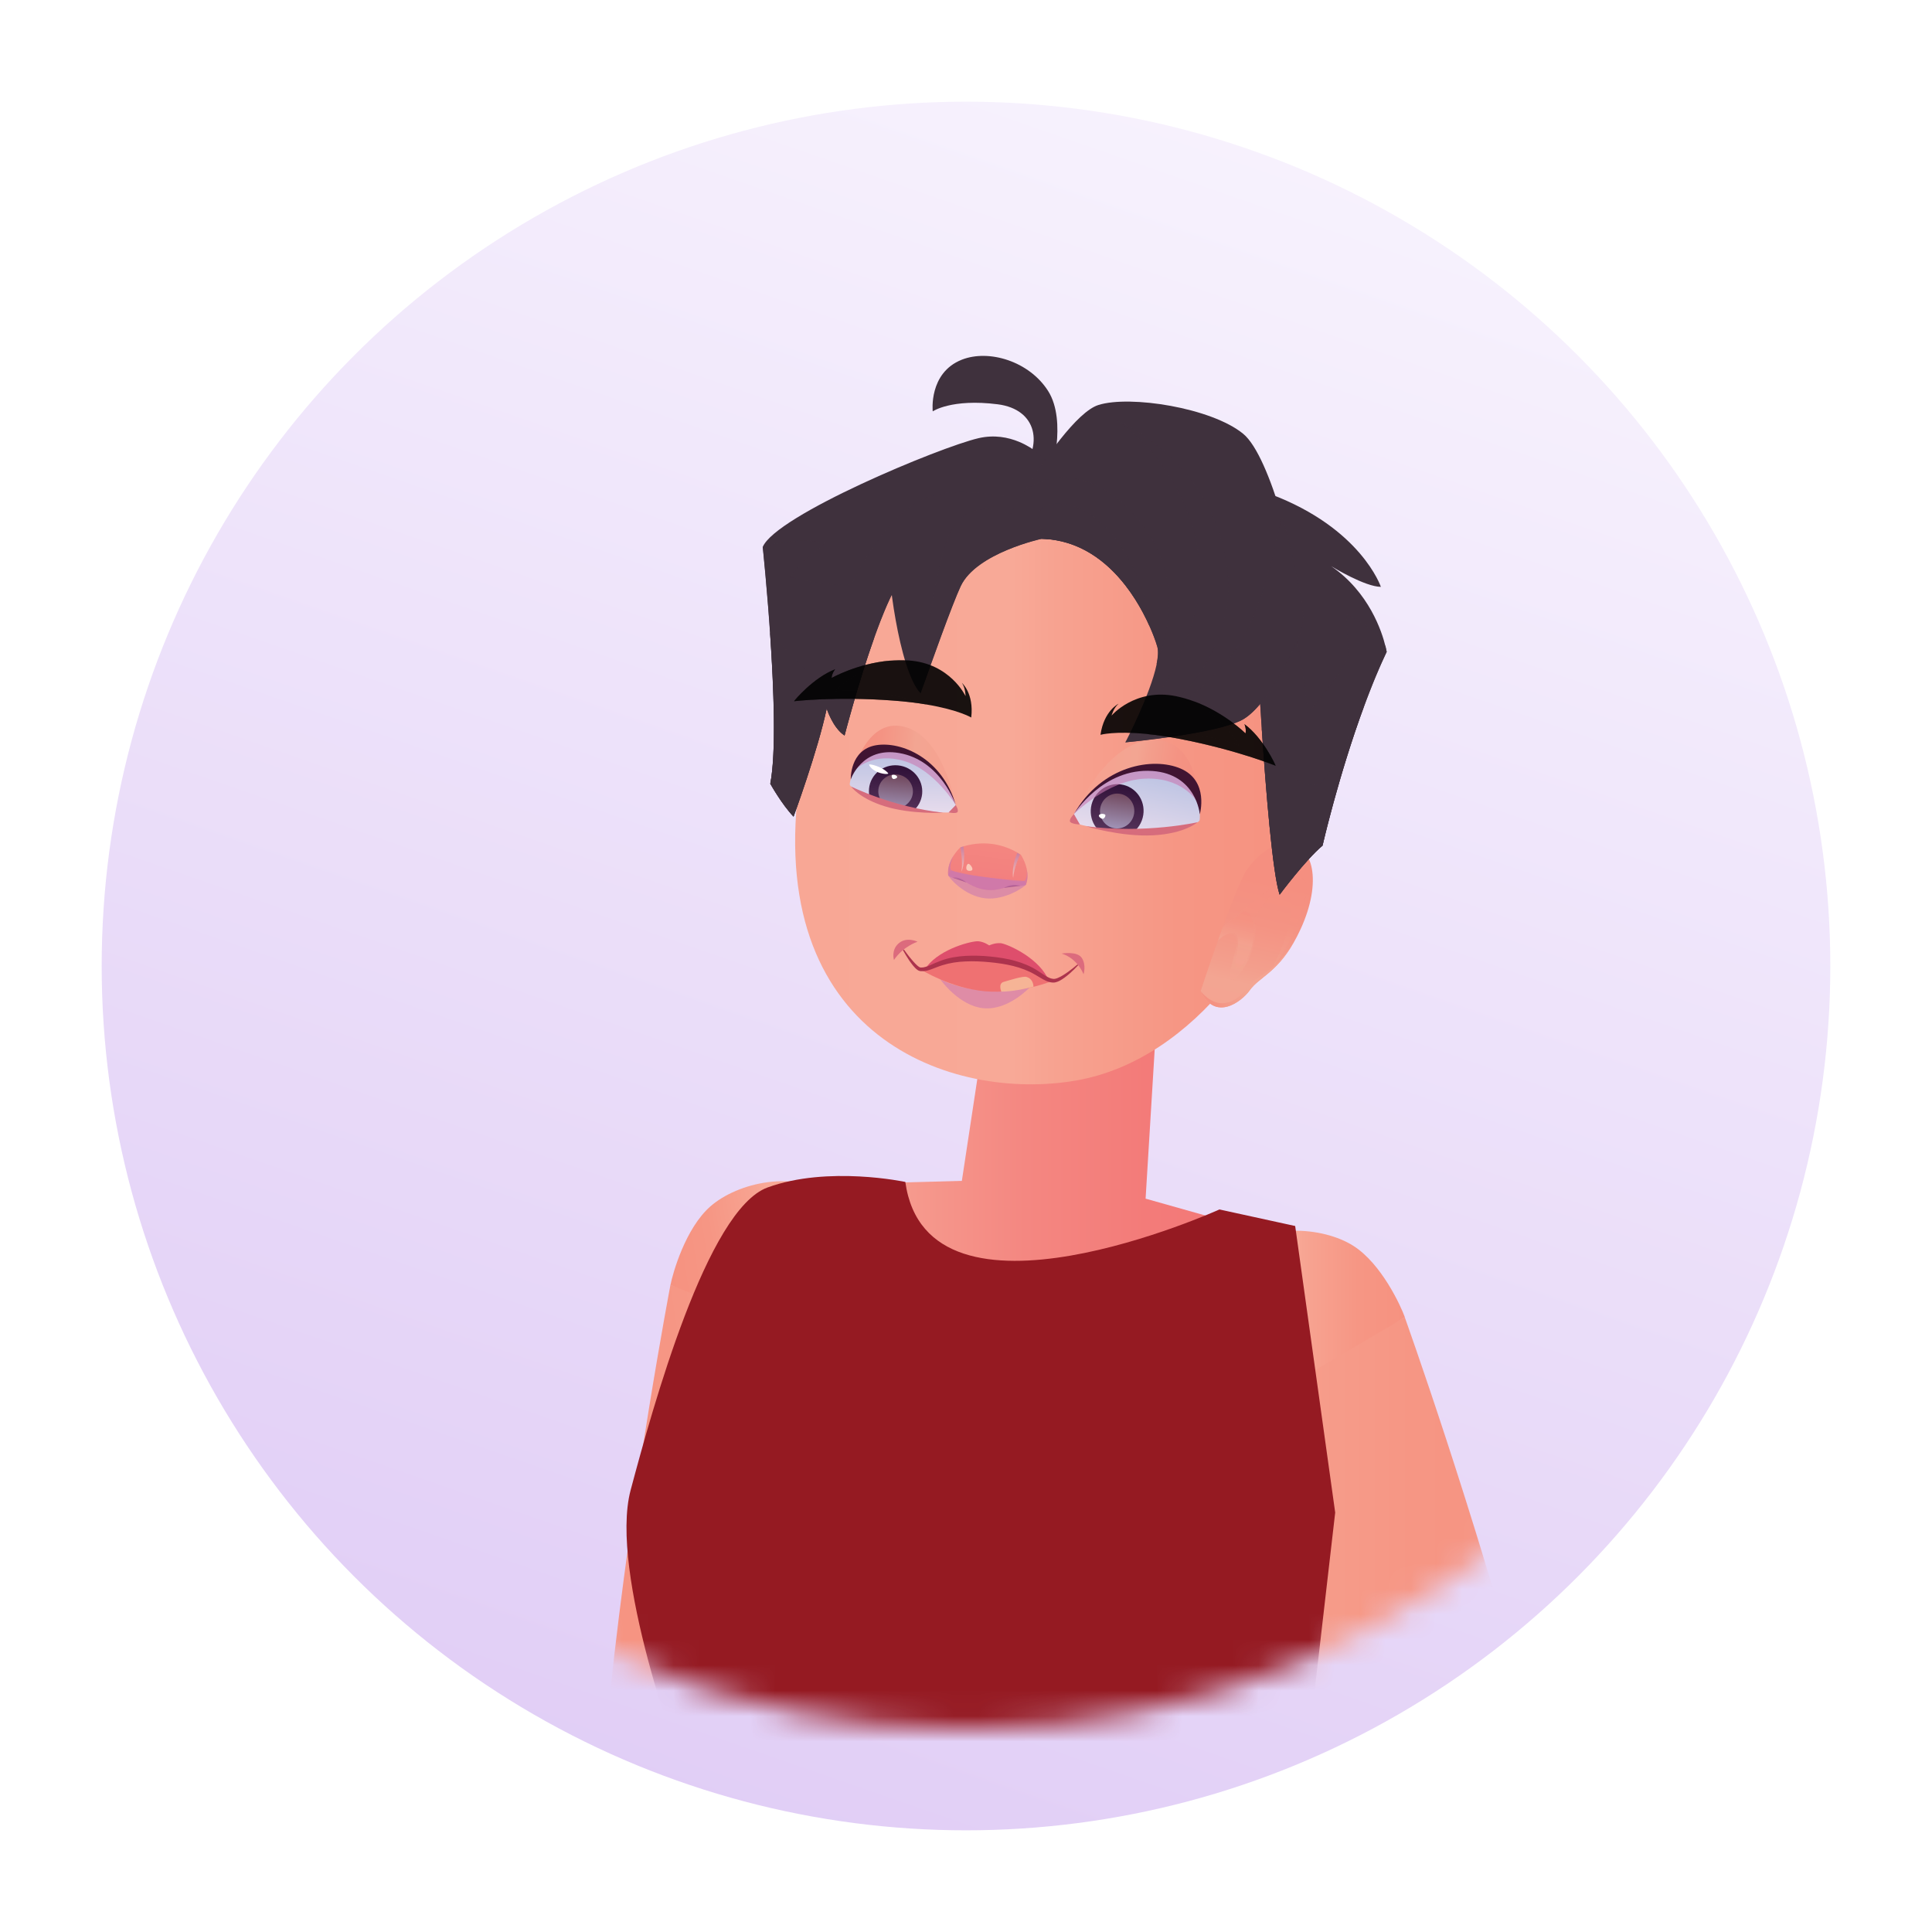 <svg width="76" height="76" viewBox="0 0 76 76" fill="none" xmlns="http://www.w3.org/2000/svg">
<g filter="url(#filter0_d_477_4469)">
<circle cx="38" cy="34" r="34" fill="url(#paint0_linear_477_4469)"/>
</g>
<mask id="mask0_477_4469" style="mask-type:alpha" maskUnits="userSpaceOnUse" x="4" y="0" width="68" height="68">
<circle cx="38" cy="34" r="34" fill="#D9D9D9"/>
</mask>
<g mask="url(#mask0_477_4469)">
<path d="M31.527 79.299L46.661 82.659C48.649 82.208 52.296 82.612 53.351 83.131C55.146 84.013 53.386 84.998 53.386 84.998C54.682 86.069 53.11 86.529 53.11 86.529C54.651 87.273 52.908 88.167 52.908 88.167C54.515 89.572 52.109 90.534 48.841 89.574C47.625 89.218 46.976 88.511 46.638 87.765C42.272 87.678 28.453 86.953 25.36 85.041C20.368 81.957 26.374 50.545 26.374 50.545L33.54 52.958L31.527 79.295V79.299Z" fill="url(#paint1_linear_477_4469)"/>
<path d="M33.509 53.373C34.589 51.739 34.109 48.129 32.827 47.123C31.331 45.951 28.997 46.528 27.942 47.459C26.957 48.327 26.465 50.088 26.374 50.55" fill="url(#paint2_linear_477_4469)"/>
<path d="M54.631 81.023L40.2 86.689C38.164 86.551 34.624 87.517 33.662 88.191C32.026 89.341 33.915 90.041 33.915 90.041C32.801 91.3 34.426 91.513 34.426 91.513C33.019 92.485 34.88 93.099 34.88 93.099C33.509 94.737 36.035 95.314 39.116 93.859C40.261 93.318 40.793 92.52 41.011 91.731C45.312 90.969 58.85 88.111 61.609 85.743C66.062 81.921 55.261 51.821 55.261 51.821L48.557 55.315L54.627 81.021L54.631 81.023Z" fill="url(#paint3_linear_477_4469)"/>
<path d="M48.655 55.715C47.336 54.268 47.25 50.626 48.358 49.435C49.654 48.044 52.049 48.252 53.237 49.008C54.346 49.713 55.106 51.376 55.265 51.819" fill="url(#paint4_linear_477_4469)"/>
<path d="M27.378 63.963L28.857 83.138L52.618 79.989L45.695 67.921L27.378 63.963Z" fill="url(#paint5_linear_477_4469)"/>
<path d="M39.011 38.719L37.837 46.452L31.841 46.614L38.958 55.353L49.954 48.531L45.065 47.152L45.705 36.656L39.011 38.719Z" fill="url(#paint6_linear_477_4469)"/>
<path d="M41.685 20.049C41.685 20.049 32.936 20.365 31.467 30.588C29.998 40.812 37.469 43.34 42.311 42.508C47.153 41.675 50.359 36.434 51.008 33.391C51.66 30.347 49.62 20.154 41.683 20.051L41.685 20.049Z" fill="url(#paint7_linear_477_4469)"/>
<path opacity="0.2" d="M47.067 70.314L45.695 67.921L27.378 63.963L27.976 71.715C33.285 72.149 40.83 72.244 47.067 70.316V70.314Z" fill="#201829"/>
<path d="M35.615 46.495C35.615 46.495 32.58 45.844 30.196 46.711C27.812 47.579 25.676 55.365 24.808 58.616C23.941 61.868 26.801 69.44 26.801 69.44C26.801 69.44 44.007 73.124 51.377 69.44L52.523 59.5C52.523 59.5 51.343 51.046 50.949 48.228L47.97 47.577C47.97 47.577 36.481 52.779 35.613 46.493L35.615 46.495Z" fill="#951A22"/>
<path d="M37.586 31.933C37.819 31.89 37.034 29.99 35.647 29.553C33.972 29.026 33.447 30.534 33.426 30.849C33.405 31.165 36.463 32.144 37.584 31.933H37.586Z" fill="url(#paint8_linear_477_4469)"/>
<path d="M34.185 31.027C34.171 31.171 34.19 31.309 34.233 31.439C34.243 31.468 35.9 31.921 35.916 31.907C36.114 31.742 36.248 31.503 36.275 31.229C36.328 30.666 35.904 30.164 35.327 30.108C34.75 30.052 34.239 30.462 34.185 31.027Z" fill="url(#paint9_linear_477_4469)"/>
<path style="mix-blend-mode:multiply" d="M34.553 31.062C34.518 31.427 34.794 31.752 35.169 31.789C35.544 31.826 35.873 31.559 35.909 31.194C35.944 30.829 35.667 30.504 35.292 30.467C34.917 30.43 34.588 30.697 34.553 31.062Z" fill="url(#paint10_linear_477_4469)"/>
<path d="M37.561 31.563C37.561 31.563 37.1 28.962 35.565 28.587C34.029 28.21 33.519 30.51 33.519 30.51C33.519 30.51 34.001 29.323 35.468 29.543C36.935 29.766 37.559 31.563 37.559 31.563H37.561Z" fill="url(#paint11_linear_477_4469)"/>
<path d="M37.596 31.668L37.315 31.96C37.315 31.96 37.629 32.022 37.67 31.936C37.711 31.849 37.596 31.668 37.596 31.668Z" fill="#D66C7C"/>
<path d="M37.104 31.97C37.104 31.97 35.863 32.04 34.829 31.725C33.795 31.41 33.48 30.938 33.48 30.938C33.48 30.938 35.08 31.742 37.104 31.97Z" fill="#D66C7C"/>
<path d="M34.932 30.407C34.994 30.474 34.681 30.458 34.458 30.343C34.258 30.24 34.172 30.093 34.192 30.073C34.215 30.05 34.691 30.143 34.932 30.407Z" fill="white"/>
<path d="M35.103 30.483C35.194 30.46 35.293 30.518 35.293 30.565C35.293 30.613 35.177 30.662 35.128 30.637C35.078 30.613 35.051 30.495 35.103 30.483Z" fill="white"/>
<g style="mix-blend-mode:multiply" opacity="0.6">
<path d="M37.596 31.668C37.596 31.668 36.77 30.293 35.569 29.937C34.367 29.581 33.708 30.23 33.708 30.23C33.708 30.23 33.964 29.337 35.556 29.609C37.149 29.883 37.596 31.668 37.596 31.668Z" fill="#C978B1"/>
</g>
<path d="M37.596 31.668C37.596 31.668 37.017 29.904 35.369 29.622C33.898 29.368 33.467 30.66 33.467 30.66C33.467 30.66 33.422 29.49 34.464 29.315C35.458 29.15 37.073 29.834 37.596 31.668Z" fill="#401432"/>
<path d="M42.184 32.327C41.933 32.212 43.349 30.284 45.038 30.174C47.08 30.042 47.253 31.895 47.191 32.26C47.127 32.622 43.396 32.88 42.184 32.327Z" fill="url(#paint12_linear_477_4469)"/>
<path d="M44.974 32.055C44.927 32.37 44.748 32.634 44.502 32.795C44.468 32.818 43.145 32.587 43.116 32.548C42.953 32.329 42.875 32.047 42.918 31.755C43.005 31.175 43.534 30.776 44.101 30.858C44.669 30.941 45.061 31.476 44.974 32.055Z" fill="url(#paint13_linear_477_4469)"/>
<path style="mix-blend-mode:multiply" d="M44.613 32.002C44.558 32.377 44.214 32.636 43.845 32.583C43.476 32.529 43.222 32.181 43.278 31.806C43.334 31.431 43.678 31.171 44.047 31.225C44.416 31.279 44.669 31.627 44.613 32.002Z" fill="url(#paint14_linear_477_4469)"/>
<path d="M42.315 31.913C42.315 31.913 43.559 29.101 45.401 29.101C47.243 29.101 47.181 31.843 47.181 31.843C47.181 31.843 46.965 30.366 45.244 30.207C43.522 30.051 42.316 31.911 42.316 31.911L42.315 31.913Z" fill="url(#paint15_linear_477_4469)"/>
<path d="M42.247 32.025L42.481 32.435C42.481 32.435 42.111 32.416 42.088 32.309C42.065 32.2 42.245 32.027 42.245 32.027L42.247 32.025Z" fill="#D66C7C"/>
<path d="M42.72 32.502C42.72 32.502 44.102 32.927 45.361 32.859C46.62 32.791 47.106 32.344 47.106 32.344C47.106 32.344 45.073 32.809 42.72 32.502Z" fill="#D66C7C"/>
<path d="M43.464 32.039C43.367 31.989 43.239 32.024 43.227 32.08C43.214 32.134 43.33 32.222 43.391 32.208C43.453 32.193 43.517 32.068 43.464 32.039Z" fill="white"/>
<g style="mix-blend-mode:multiply" opacity="0.6">
<path d="M42.247 32.024C42.247 32.024 43.564 30.699 45.023 30.631C46.481 30.561 47.046 31.478 47.046 31.478C47.046 31.478 47.005 30.397 45.126 30.263C43.246 30.129 42.245 32.024 42.245 32.024H42.247Z" fill="#C978B1"/>
</g>
<path d="M42.246 32.024C42.246 32.024 43.392 30.191 45.335 30.329C47.069 30.452 47.197 32.032 47.197 32.032C47.197 32.032 47.574 30.72 46.443 30.234C45.366 29.77 43.348 30.096 42.246 32.024Z" fill="#401432"/>
<path d="M37.298 34.421C37.298 34.421 37.316 34.509 37.64 34.561C37.963 34.612 38.233 34.934 38.783 35C39.333 35.066 39.644 34.816 39.97 34.843C40.295 34.87 40.361 34.792 40.361 34.792C40.436 34.586 40.429 34.375 40.39 34.19V34.184C40.32 33.86 40.155 33.619 40.155 33.619C39.428 33.151 38.598 33.053 37.778 33.333C37.778 33.333 37.638 33.459 37.508 33.66V33.663C37.382 33.858 37.267 34.126 37.3 34.423L37.298 34.421Z" fill="url(#paint16_linear_477_4469)"/>
<path d="M38.011 34.711C38.011 34.711 37.786 34.466 37.467 34.522L38.011 34.711Z" fill="#812852"/>
<path d="M40.139 34.845C40.139 34.845 39.834 34.713 39.49 34.926L40.139 34.845Z" fill="#812852"/>
<g style="mix-blend-mode:multiply" opacity="0.6">
<path d="M37.298 34.421C37.298 34.421 37.316 34.509 37.64 34.561C37.963 34.612 38.233 34.934 38.783 35C39.333 35.066 39.645 34.816 39.97 34.843C40.296 34.87 40.361 34.792 40.361 34.792C40.436 34.586 40.429 34.376 40.39 34.19C40.397 34.244 40.423 34.588 40.285 34.654C40.133 34.726 39.342 34.577 38.839 34.516C38.338 34.456 37.485 34.353 37.405 34.209C37.329 34.071 37.489 33.696 37.506 33.663C37.38 33.858 37.265 34.126 37.298 34.423V34.421Z" fill="#C978B1"/>
</g>
<path style="mix-blend-mode:multiply" opacity="0.6" d="M37.777 33.331C37.777 33.331 37.889 33.906 37.821 34.291C37.821 34.291 38 33.928 37.897 33.294L37.777 33.333V33.331Z" fill="url(#paint17_linear_477_4469)"/>
<path style="mix-blend-mode:multiply" opacity="0.6" d="M40.127 33.615C40.127 33.615 39.882 34.147 39.855 34.536C39.855 34.536 39.769 34.143 40.018 33.549L40.125 33.615H40.127Z" fill="url(#paint18_linear_477_4469)"/>
<g style="mix-blend-mode:multiply" opacity="0.6">
<path d="M40.288 34.651C40.288 34.651 40.353 34.744 40.364 34.79C40.374 34.835 39.562 35.434 38.742 35.336C37.922 35.237 37.304 34.505 37.298 34.421C37.294 34.334 37.44 34.246 37.44 34.246C37.44 34.246 38.069 34.423 38.841 34.516C39.614 34.608 40.288 34.654 40.288 34.654V34.651Z" fill="#C978B1"/>
</g>
<path d="M38.211 34.248C38.334 34.196 38.153 33.978 38.097 33.98C38.041 33.98 37.996 34.101 38.017 34.184C38.037 34.266 38.159 34.268 38.211 34.246V34.248Z" fill="#FBC9B8"/>
<path d="M51.167 36.539C51.07 36.749 50.975 36.934 50.88 37.099L50.874 37.108C50.194 38.28 49.531 38.441 49.162 38.956C48.843 39.401 47.802 40.202 47.233 38.991L47.231 38.987C47.231 38.987 48.573 34.895 49.055 34.204C49.055 34.204 49.76 33.166 50.598 33.176C51.676 33.191 52.014 34.689 51.167 36.539Z" fill="url(#paint19_linear_477_4469)"/>
<path style="mix-blend-mode:multiply" opacity="0.6" d="M48.106 36.457C48.106 36.457 50.247 34.493 51.05 34.516C51.854 34.538 51.015 36.43 50.71 37.054C50.405 37.678 50.084 38.014 50.084 38.014C50.084 38.014 50.457 37.281 50.638 36.658C50.9 35.766 50.791 34.924 50.45 34.924C50.111 34.924 49.416 35.962 49.358 36.086C49.301 36.209 49.488 36.496 49.313 37.194C49.138 37.895 48.627 38.579 48.448 38.529C48.269 38.478 48.477 37.928 48.627 37.27C48.778 36.613 48.236 36.623 47.912 36.998L48.106 36.457Z" fill="url(#paint20_linear_477_4469)"/>
<path style="mix-blend-mode:multiply" opacity="0.6" d="M47.912 36.996C47.912 36.996 48.468 36.467 48.652 36.807C48.835 37.147 48.477 37.893 48.644 38.031C48.812 38.169 49.212 37.59 49.297 36.998C49.381 36.405 49.27 35.83 48.92 35.853L48.108 36.455L47.914 36.996H47.912Z" fill="url(#paint21_linear_477_4469)"/>
<path style="mix-blend-mode:multiply" d="M50.874 37.105C50.194 38.278 49.531 38.439 49.162 38.954C48.843 39.399 47.802 40.2 47.233 38.989C47.273 39.04 47.652 39.524 48.163 39.461C48.703 39.392 48.968 38.964 49.261 38.653C49.551 38.34 50.149 38.218 50.874 37.105Z" fill="url(#paint22_linear_477_4469)"/>
<path d="M41.326 18.722C41.326 18.722 41.992 16.582 41.23 15.38C40.49 14.214 38.903 13.728 37.834 14.15C36.524 14.669 36.691 16.182 36.691 16.182C36.691 16.182 37.43 15.673 39.248 15.904C40.799 16.102 41.077 17.507 40.07 18.685L41.326 18.722Z" fill="#3F313D"/>
<path d="M54.547 25.645C53.034 28.827 52.025 33.265 52.025 33.265C51.363 33.817 50.337 35.195 50.337 35.195C49.888 33.856 49.478 26.093 49.478 26.093C49.056 25.246 46.113 21.788 41.834 21.265C37.554 20.742 35.377 22.864 35.377 22.864C34.394 24.372 33.221 28.934 33.221 28.934C32.752 28.623 32.519 27.871 32.519 27.871C32.17 29.529 31.215 32.125 31.215 32.125C30.745 31.633 30.3 30.829 30.3 30.829C30.747 28.536 30.003 21.518 30.003 21.518C30.516 20.278 36.963 17.593 38.492 17.237C39.112 17.093 39.658 17.202 40.091 17.381C40.723 17.645 41.106 18.063 41.106 18.063C42.026 17.321 44.484 17.694 47.139 18.479C48.083 18.757 49.054 19.089 49.987 19.441C53.551 20.783 54.32 23.086 54.32 23.086C53.694 23.078 52.457 22.328 52.363 22.27C53.861 23.299 54.363 24.854 54.501 25.427C54.534 25.567 54.549 25.649 54.549 25.649L54.547 25.645Z" fill="#3F313D"/>
<g style="mix-blend-mode:multiply" opacity="0.9">
<path d="M54.547 25.645C54.229 26.313 53.934 27.036 53.667 27.764C52.657 30.496 52.027 33.263 52.027 33.263C51.365 33.815 50.339 35.193 50.339 35.193C50.059 34.359 49.795 31.038 49.634 28.645C49.538 27.195 49.48 26.09 49.48 26.09C49.057 25.244 46.115 21.786 41.836 21.263C37.556 20.739 35.378 22.862 35.378 22.862C35.057 23.356 34.715 24.178 34.4 25.062C33.755 26.871 33.225 28.932 33.225 28.932C32.755 28.621 32.523 27.869 32.523 27.869C32.174 29.527 31.218 32.123 31.218 32.123C30.749 31.631 30.303 30.827 30.303 30.827C30.543 29.601 30.442 27.03 30.295 24.897C30.168 23.039 30.007 21.514 30.007 21.514C31.618 21.061 32.448 21.378 32.448 21.378C32.448 21.378 31.445 22.182 31.072 22.705C31.072 22.705 32.638 23.088 33.481 23C33.481 23 34.286 21.403 35.158 20.498C36.27 19.345 37.231 19.106 40.117 19.614L41.106 18.059C42.025 17.317 44.483 17.69 47.139 18.475C49.072 20.113 50.706 21.312 51.452 28.05C51.452 28.05 52.812 26.443 53.084 25.753C53.084 25.753 52.958 24.759 52.956 24.18C52.956 24.18 53.955 24.557 54.503 25.421C54.536 25.561 54.551 25.643 54.551 25.643L54.547 25.645Z" fill="#3F313D"/>
</g>
<path d="M50.417 20.28C49.991 18.852 49.449 17.509 48.901 17.062C47.65 16.04 44.452 15.539 43.21 15.931C42.363 16.196 41.057 18.104 40.311 19.291L40.292 19.322C40.008 19.775 39.81 20.117 39.752 20.214L39.742 20.231L39.736 20.243L39.746 20.251C39.74 20.247 39.734 20.243 39.728 20.241C39.728 20.241 39.728 20.241 39.726 20.241C39.071 19.854 38.222 19.522 37.331 19.631C35.422 19.868 35.104 21.566 34.989 21.914C34.873 22.262 35.347 26.373 36.215 27.277C36.215 27.277 36.248 27.183 36.305 27.02C36.588 26.218 37.455 23.777 37.795 23.055C38.411 21.753 40.972 21.197 40.972 21.197C43.937 21.273 45.27 24.572 45.526 25.439C45.575 25.61 45.559 25.86 45.495 26.15C45.25 27.316 44.298 29.146 44.269 29.204C44.376 29.194 47.834 28.87 48.864 28.32C49.91 27.762 51.141 25.196 51.258 24.485C51.324 24.086 50.967 22.116 50.419 20.284L50.417 20.28Z" fill="#3F313D"/>
<g style="mix-blend-mode:multiply" opacity="0.9">
<path d="M43.9 16.522C43.9 16.522 47.521 17.997 48.225 21.992C48.93 25.987 45.444 28.429 44.265 29.2C44.265 29.2 46.709 26.247 47.144 23.434C47.496 21.151 46.258 18.112 43.9 16.522Z" fill="#3F313D"/>
</g>
<g style="mix-blend-mode:multiply" opacity="0.9">
<path d="M45.492 26.146C45.554 25.855 45.573 25.606 45.523 25.435C45.47 25.252 45.369 24.961 45.214 24.617C44.652 23.358 43.386 21.374 41.172 21.203C41.106 21.199 41.038 21.195 40.97 21.193C40.97 21.193 38.408 21.747 37.792 23.051C37.45 23.772 36.585 26.214 36.303 27.015C36.303 27.015 36.616 22.798 37.314 21.092C37.976 19.474 39.562 20.16 39.725 20.237H39.727C39.735 20.239 39.737 20.241 39.737 20.241L39.744 20.228L40.292 19.32L40.31 19.289C42.21 17.888 44.619 19.596 45.575 21.72C46.531 23.846 45.492 26.144 45.492 26.144V26.146Z" fill="#3F313D"/>
</g>
<g style="mix-blend-mode:multiply" opacity="0.9">
<path d="M51.256 24.481C51.14 25.192 49.908 27.755 48.861 28.316C47.831 28.866 44.374 29.189 44.267 29.2C44.355 29.15 47.203 27.541 48.668 25.468C49.774 23.9 50.403 20.362 50.417 20.28C50.965 22.112 51.322 24.081 51.256 24.481Z" fill="#3F313D"/>
</g>
<g style="mix-blend-mode:multiply" opacity="0.9">
<path d="M45.214 24.617C44.651 23.358 43.386 21.374 41.171 21.203C41.171 21.203 40.129 19.666 41.82 19.827C43.512 19.985 45.086 22.534 45.214 24.617Z" fill="#3F313D"/>
</g>
<g style="mix-blend-mode:multiply" opacity="0.9">
<path d="M34.397 25.064C33.752 26.873 33.223 28.934 33.223 28.934C32.753 28.623 32.52 27.871 32.52 27.871C32.172 29.529 31.216 32.125 31.216 32.125C30.746 31.633 30.301 30.829 30.301 30.829C30.54 29.604 30.439 27.032 30.293 24.899C30.293 24.899 32.032 26.832 32.599 26.939C33.155 27.042 34.354 25.137 34.399 25.064H34.397Z" fill="#3F313D"/>
</g>
<g style="mix-blend-mode:multiply" opacity="0.9">
<path d="M53.664 27.766C52.654 30.498 52.024 33.265 52.024 33.265C51.363 33.817 50.337 35.196 50.337 35.196C50.056 34.361 49.792 31.04 49.632 28.648C50.264 30.442 51.216 30.957 51.769 30.879C52.312 30.803 53.623 27.856 53.662 27.764L53.664 27.766Z" fill="#3F313D"/>
</g>
<g style="mix-blend-mode:multiply" opacity="0.6">
<path d="M36.989 38.527C36.989 38.527 37.727 39.578 38.702 39.662C39.676 39.747 40.517 38.83 40.517 38.83C40.517 38.83 38.683 39.325 36.989 38.527Z" fill="#CE78B1"/>
</g>
<path d="M38.867 37.73C38.867 37.73 37.421 37.542 36.201 38.127C36.201 38.127 37.39 38.877 38.76 38.995C40.13 39.112 41.428 38.577 41.428 38.577C40.326 37.791 38.869 37.73 38.869 37.73H38.867Z" fill="#EF7172"/>
<path d="M39.359 37.103C39.13 37.083 38.912 37.19 38.912 37.19C38.912 37.19 38.716 37.048 38.487 37.027C38.259 37.006 37.023 37.299 36.458 38.022C36.458 38.022 37.828 37.639 38.865 37.728C39.901 37.816 41.187 38.428 41.187 38.428C40.754 37.618 39.586 37.12 39.357 37.101L39.359 37.103Z" fill="#DE4E6C"/>
<path d="M35.554 37.348C35.599 37.412 35.648 37.476 35.696 37.54C35.743 37.604 35.793 37.666 35.844 37.725C35.896 37.785 35.945 37.847 36.001 37.903C36.054 37.958 36.112 38.012 36.17 38.045C36.184 38.053 36.196 38.057 36.205 38.059C36.207 38.059 36.205 38.059 36.211 38.059H36.225H36.252C36.287 38.059 36.324 38.055 36.359 38.047C36.429 38.035 36.499 38.008 36.571 37.977C36.714 37.915 36.862 37.845 37.017 37.789C37.325 37.674 37.655 37.622 37.981 37.602C38.144 37.592 38.306 37.592 38.469 37.596C38.632 37.6 38.793 37.61 38.953 37.627C39.114 37.641 39.275 37.664 39.435 37.69C39.596 37.717 39.757 37.748 39.913 37.793C40.229 37.88 40.54 38.004 40.816 38.183C40.954 38.269 41.084 38.368 41.214 38.436C41.279 38.471 41.345 38.494 41.417 38.504C41.438 38.508 41.448 38.508 41.463 38.508C41.477 38.508 41.494 38.506 41.51 38.502C41.543 38.496 41.578 38.484 41.613 38.469C41.751 38.412 41.885 38.323 42.013 38.232C42.141 38.14 42.266 38.041 42.386 37.938L42.415 37.967C42.306 38.086 42.19 38.197 42.069 38.304C41.945 38.41 41.817 38.511 41.667 38.589C41.628 38.607 41.589 38.624 41.543 38.636C41.521 38.642 41.498 38.647 41.473 38.651C41.449 38.653 41.42 38.651 41.399 38.651C41.31 38.642 41.224 38.618 41.146 38.583C41.067 38.548 40.995 38.504 40.925 38.463C40.857 38.422 40.789 38.381 40.721 38.342C40.183 38.026 39.557 37.911 38.931 37.851C38.617 37.82 38.302 37.806 37.989 37.82C37.832 37.826 37.678 37.839 37.523 37.864C37.371 37.888 37.221 37.923 37.072 37.969C36.924 38.014 36.782 38.076 36.627 38.133C36.549 38.16 36.466 38.187 36.38 38.197C36.337 38.203 36.291 38.206 36.248 38.203H36.215L36.199 38.199C36.194 38.199 36.182 38.199 36.176 38.195C36.145 38.187 36.122 38.175 36.102 38.162C36.023 38.109 35.97 38.045 35.916 37.983C35.865 37.919 35.815 37.853 35.77 37.787C35.679 37.653 35.597 37.515 35.519 37.375L35.554 37.352V37.348Z" fill="#AC334D"/>
<path d="M36.092 37.046C36.092 37.046 35.531 37.223 35.166 37.763C35.166 37.763 35.043 37.369 35.358 37.103C35.673 36.837 36.09 37.044 36.09 37.044L36.092 37.046Z" fill="#DC6B7D"/>
<path d="M41.762 37.513C41.762 37.513 42.322 37.635 42.625 38.323C42.625 38.323 42.74 37.965 42.555 37.682C42.37 37.402 41.762 37.511 41.762 37.511V37.513Z" fill="#DC6B7D"/>
<g style="mix-blend-mode:soft-light" opacity="0.5">
<path d="M40.653 38.813C40.653 38.813 40.666 38.513 40.375 38.428C40.235 38.389 39.672 38.572 39.485 38.624C39.25 38.688 39.39 39.007 39.39 39.007C39.39 39.007 39.893 39.017 40.653 38.813Z" fill="#FDF7BA"/>
</g>
<g style="mix-blend-mode:multiply" opacity="0.9">
<path d="M38.202 28.223C38.202 28.223 37.709 27.926 36.45 27.714C36.077 27.65 35.636 27.595 35.121 27.558C32.869 27.389 31.237 27.584 31.237 27.584C31.256 27.547 32.002 26.657 32.851 26.329C32.844 26.338 32.723 26.492 32.713 26.672C32.713 26.672 33.71 26.103 35.002 25.989C35.243 25.969 35.492 25.963 35.75 25.981C37.379 26.093 37.983 27.384 37.983 27.384C37.983 27.384 37.983 27.071 37.839 26.863C37.839 26.863 38.319 27.275 38.206 28.223H38.202Z" fill="#010101"/>
<g style="mix-blend-mode:multiply" opacity="0.6">
<path d="M36.45 27.712C36.077 27.648 35.636 27.593 35.121 27.556C32.869 27.387 31.237 27.583 31.237 27.583C31.256 27.546 32.002 26.655 32.851 26.328C32.844 26.336 32.723 26.491 32.713 26.67C32.713 26.67 33.71 26.101 35.002 25.988C34.53 26.146 33.502 26.513 32.844 27.195C32.844 27.195 34.109 26.936 36.454 27.712H36.45Z" fill="#010101"/>
</g>
</g>
<g style="mix-blend-mode:multiply" opacity="0.9">
<path d="M43.293 28.905C43.293 28.905 43.847 28.748 45.117 28.874C45.494 28.911 45.932 28.975 46.439 29.072C48.656 29.502 50.179 30.121 50.179 30.121C50.171 30.079 49.684 29.024 48.953 28.485C48.957 28.495 49.033 28.674 48.996 28.851C48.996 28.851 48.184 28.04 46.969 27.59C46.742 27.506 46.501 27.436 46.25 27.384C44.647 27.063 43.726 28.149 43.726 28.149C43.726 28.149 43.806 27.846 44.002 27.683C44.002 27.683 43.429 27.955 43.291 28.899L43.293 28.905Z" fill="#010101"/>
<g style="mix-blend-mode:multiply" opacity="0.6">
<path d="M45.116 28.874C45.493 28.911 45.932 28.973 46.439 29.072C48.656 29.503 50.179 30.121 50.179 30.121C50.17 30.079 49.684 29.024 48.953 28.485C48.957 28.495 49.033 28.674 48.996 28.851C48.996 28.851 48.184 28.04 46.969 27.59C47.383 27.869 48.277 28.493 48.732 29.323C48.732 29.323 47.581 28.74 45.114 28.872L45.116 28.874Z" fill="#010101"/>
</g>
</g>
</g>
<defs>
<filter id="filter0_d_477_4469" x="0" y="0" width="76" height="76" filterUnits="userSpaceOnUse" color-interpolation-filters="sRGB">
<feFlood flood-opacity="0" result="BackgroundImageFix"/>
<feColorMatrix in="SourceAlpha" type="matrix" values="0 0 0 0 0 0 0 0 0 0 0 0 0 0 0 0 0 0 127 0" result="hardAlpha"/>
<feOffset dy="4"/>
<feGaussianBlur stdDeviation="2"/>
<feComposite in2="hardAlpha" operator="out"/>
<feColorMatrix type="matrix" values="0 0 0 0 0 0 0 0 0 0 0 0 0 0 0 0 0 0 0.25 0"/>
<feBlend mode="normal" in2="BackgroundImageFix" result="effect1_dropShadow_477_4469"/>
<feBlend mode="normal" in="SourceGraphic" in2="effect1_dropShadow_477_4469" result="shape"/>
</filter>
<linearGradient id="paint0_linear_477_4469" x1="46.59" y1="-5.78439e-07" x2="23.684" y2="65.853" gradientUnits="userSpaceOnUse">
<stop stop-color="#F7F2FD"/>
<stop offset="1" stop-color="#E1CEF6"/>
</linearGradient>
<linearGradient id="paint1_linear_477_4469" x1="51.706" y1="68.366" x2="22.372" y2="72.97" gradientUnits="userSpaceOnUse">
<stop stop-color="#F8A795"/>
<stop offset="0.43" stop-color="#F8A997"/>
<stop offset="0.52" stop-color="#F7A290"/>
<stop offset="0.76" stop-color="#F69684"/>
<stop offset="1" stop-color="#F69280"/>
</linearGradient>
<linearGradient id="paint2_linear_477_4469" x1="34.005" y1="49.694" x2="26.422" y2="50.883" gradientUnits="userSpaceOnUse">
<stop stop-color="#F8A795"/>
<stop offset="0.43" stop-color="#F8A997"/>
<stop offset="0.52" stop-color="#F7A290"/>
<stop offset="0.76" stop-color="#F69684"/>
<stop offset="1" stop-color="#F69280"/>
</linearGradient>
<linearGradient id="paint3_linear_477_4469" x1="32.996" y1="73.257" x2="62.691" y2="73.257" gradientUnits="userSpaceOnUse">
<stop stop-color="#F8A795"/>
<stop offset="0.43" stop-color="#F8A997"/>
<stop offset="0.52" stop-color="#F7A290"/>
<stop offset="0.76" stop-color="#F69684"/>
<stop offset="1" stop-color="#F69280"/>
</linearGradient>
<linearGradient id="paint4_linear_477_4469" x1="47.59" y1="52.066" x2="55.265" y2="52.066" gradientUnits="userSpaceOnUse">
<stop stop-color="#F8A795"/>
<stop offset="0.43" stop-color="#F8A997"/>
<stop offset="0.52" stop-color="#F7A290"/>
<stop offset="0.76" stop-color="#F69684"/>
<stop offset="1" stop-color="#F69280"/>
</linearGradient>
<linearGradient id="paint5_linear_477_4469" x1="27.378" y1="73.55" x2="52.618" y2="73.55" gradientUnits="userSpaceOnUse">
<stop stop-color="#F8A795"/>
<stop offset="0.43" stop-color="#F8A997"/>
<stop offset="0.52" stop-color="#F7A290"/>
<stop offset="0.76" stop-color="#F69684"/>
<stop offset="1" stop-color="#F69280"/>
</linearGradient>
<linearGradient id="paint6_linear_477_4469" x1="31.841" y1="46.005" x2="49.954" y2="46.005" gradientUnits="userSpaceOnUse">
<stop stop-color="#F9AF9C"/>
<stop offset="0.2" stop-color="#F69B8E"/>
<stop offset="0.47" stop-color="#F48781"/>
<stop offset="0.73" stop-color="#F37B79"/>
<stop offset="1" stop-color="#F37777"/>
</linearGradient>
<linearGradient id="paint7_linear_477_4469" x1="31.278" y1="31.351" x2="51.122" y2="31.351" gradientUnits="userSpaceOnUse">
<stop stop-color="#F8A795"/>
<stop offset="0.43" stop-color="#F8A997"/>
<stop offset="0.52" stop-color="#F7A290"/>
<stop offset="0.76" stop-color="#F69684"/>
<stop offset="1" stop-color="#F69280"/>
</linearGradient>
<linearGradient id="paint8_linear_477_4469" x1="35.528" y1="31.933" x2="35.553" y2="29.436" gradientUnits="userSpaceOnUse">
<stop stop-color="#E6DBEC"/>
<stop offset="1" stop-color="#B8C1E2"/>
</linearGradient>
<linearGradient id="paint9_linear_477_4469" x1="35.153" y1="31.917" x2="35.318" y2="30.188" gradientUnits="userSpaceOnUse">
<stop stop-color="#57345B"/>
<stop offset="1" stop-color="#301138"/>
</linearGradient>
<linearGradient id="paint10_linear_477_4469" x1="35.158" y1="31.87" x2="35.284" y2="30.546" gradientUnits="userSpaceOnUse">
<stop stop-color="#A093B6"/>
<stop offset="0.99" stop-color="#734B61"/>
</linearGradient>
<linearGradient id="paint11_linear_477_4469" x1="37.695" y1="30.157" x2="33.591" y2="29.765" gradientUnits="userSpaceOnUse">
<stop stop-color="#F7A190"/>
<stop offset="0.43" stop-color="#F3A592"/>
<stop offset="0.51" stop-color="#F39F8D"/>
<stop offset="0.76" stop-color="#F49383"/>
<stop offset="1" stop-color="#F58F80"/>
</linearGradient>
<linearGradient id="paint12_linear_477_4469" x1="44.521" y1="32.912" x2="45.186" y2="30.08" gradientUnits="userSpaceOnUse">
<stop stop-color="#E6DBEC"/>
<stop offset="1" stop-color="#B8C1E2"/>
</linearGradient>
<linearGradient id="paint13_linear_477_4469" x1="43.83" y1="32.705" x2="44.101" y2="30.858" gradientUnits="userSpaceOnUse">
<stop stop-color="#57345B"/>
<stop offset="1" stop-color="#301138"/>
</linearGradient>
<linearGradient id="paint14_linear_477_4469" x1="43.847" y1="32.582" x2="44.047" y2="31.225" gradientUnits="userSpaceOnUse">
<stop stop-color="#A093B6"/>
<stop offset="0.99" stop-color="#734B61"/>
</linearGradient>
<linearGradient id="paint15_linear_477_4469" x1="42.554" y1="30.306" x2="47.308" y2="31.004" gradientUnits="userSpaceOnUse">
<stop stop-color="#F7A190"/>
<stop offset="0.43" stop-color="#F3A592"/>
<stop offset="0.51" stop-color="#F39F8D"/>
<stop offset="0.76" stop-color="#F49383"/>
<stop offset="1" stop-color="#F58F80"/>
</linearGradient>
<linearGradient id="paint16_linear_477_4469" x1="38.78" y1="34.983" x2="38.998" y2="33.178" gradientUnits="userSpaceOnUse">
<stop stop-color="#F37B7F"/>
<stop offset="0.4" stop-color="#F3817F"/>
<stop offset="1" stop-color="#F48680"/>
</linearGradient>
<linearGradient id="paint17_linear_477_4469" x1="37.764" y1="34.268" x2="37.884" y2="33.276" gradientUnits="userSpaceOnUse">
<stop stop-color="#FBE3D4"/>
<stop offset="0.99" stop-color="#AE7CB7"/>
</linearGradient>
<linearGradient id="paint18_linear_477_4469" x1="39.908" y1="34.524" x2="40.028" y2="33.532" gradientUnits="userSpaceOnUse">
<stop stop-color="#FBE3D4"/>
<stop offset="0.99" stop-color="#AE7CB7"/>
</linearGradient>
<linearGradient id="paint19_linear_477_4469" x1="48.319" y1="41.824" x2="49.969" y2="34.632" gradientUnits="userSpaceOnUse">
<stop stop-color="#F7A190"/>
<stop offset="0.43" stop-color="#F3A592"/>
<stop offset="0.51" stop-color="#F39F8D"/>
<stop offset="0.76" stop-color="#F49383"/>
<stop offset="1" stop-color="#F58F80"/>
</linearGradient>
<linearGradient id="paint20_linear_477_4469" x1="48.752" y1="39.952" x2="49.887" y2="35.004" gradientUnits="userSpaceOnUse">
<stop stop-color="#F7A190"/>
<stop offset="0.43" stop-color="#F3A592"/>
<stop offset="0.51" stop-color="#F39F8D"/>
<stop offset="0.76" stop-color="#F49383"/>
<stop offset="1" stop-color="#F58F80"/>
</linearGradient>
<linearGradient id="paint21_linear_477_4469" x1="48.377" y1="37.953" x2="48.871" y2="35.803" gradientUnits="userSpaceOnUse">
<stop stop-color="#F7A190"/>
<stop offset="0.43" stop-color="#F3A592"/>
<stop offset="0.51" stop-color="#F39F8D"/>
<stop offset="0.76" stop-color="#F49383"/>
<stop offset="1" stop-color="#F58F80"/>
</linearGradient>
<linearGradient id="paint22_linear_477_4469" x1="50.521" y1="38.599" x2="47.472" y2="37.899" gradientUnits="userSpaceOnUse">
<stop stop-color="#F7A190"/>
<stop offset="0.43" stop-color="#F3A592"/>
<stop offset="0.51" stop-color="#F39F8D"/>
<stop offset="0.76" stop-color="#F49383"/>
<stop offset="1" stop-color="#F58F80"/>
</linearGradient>
</defs>
</svg>
